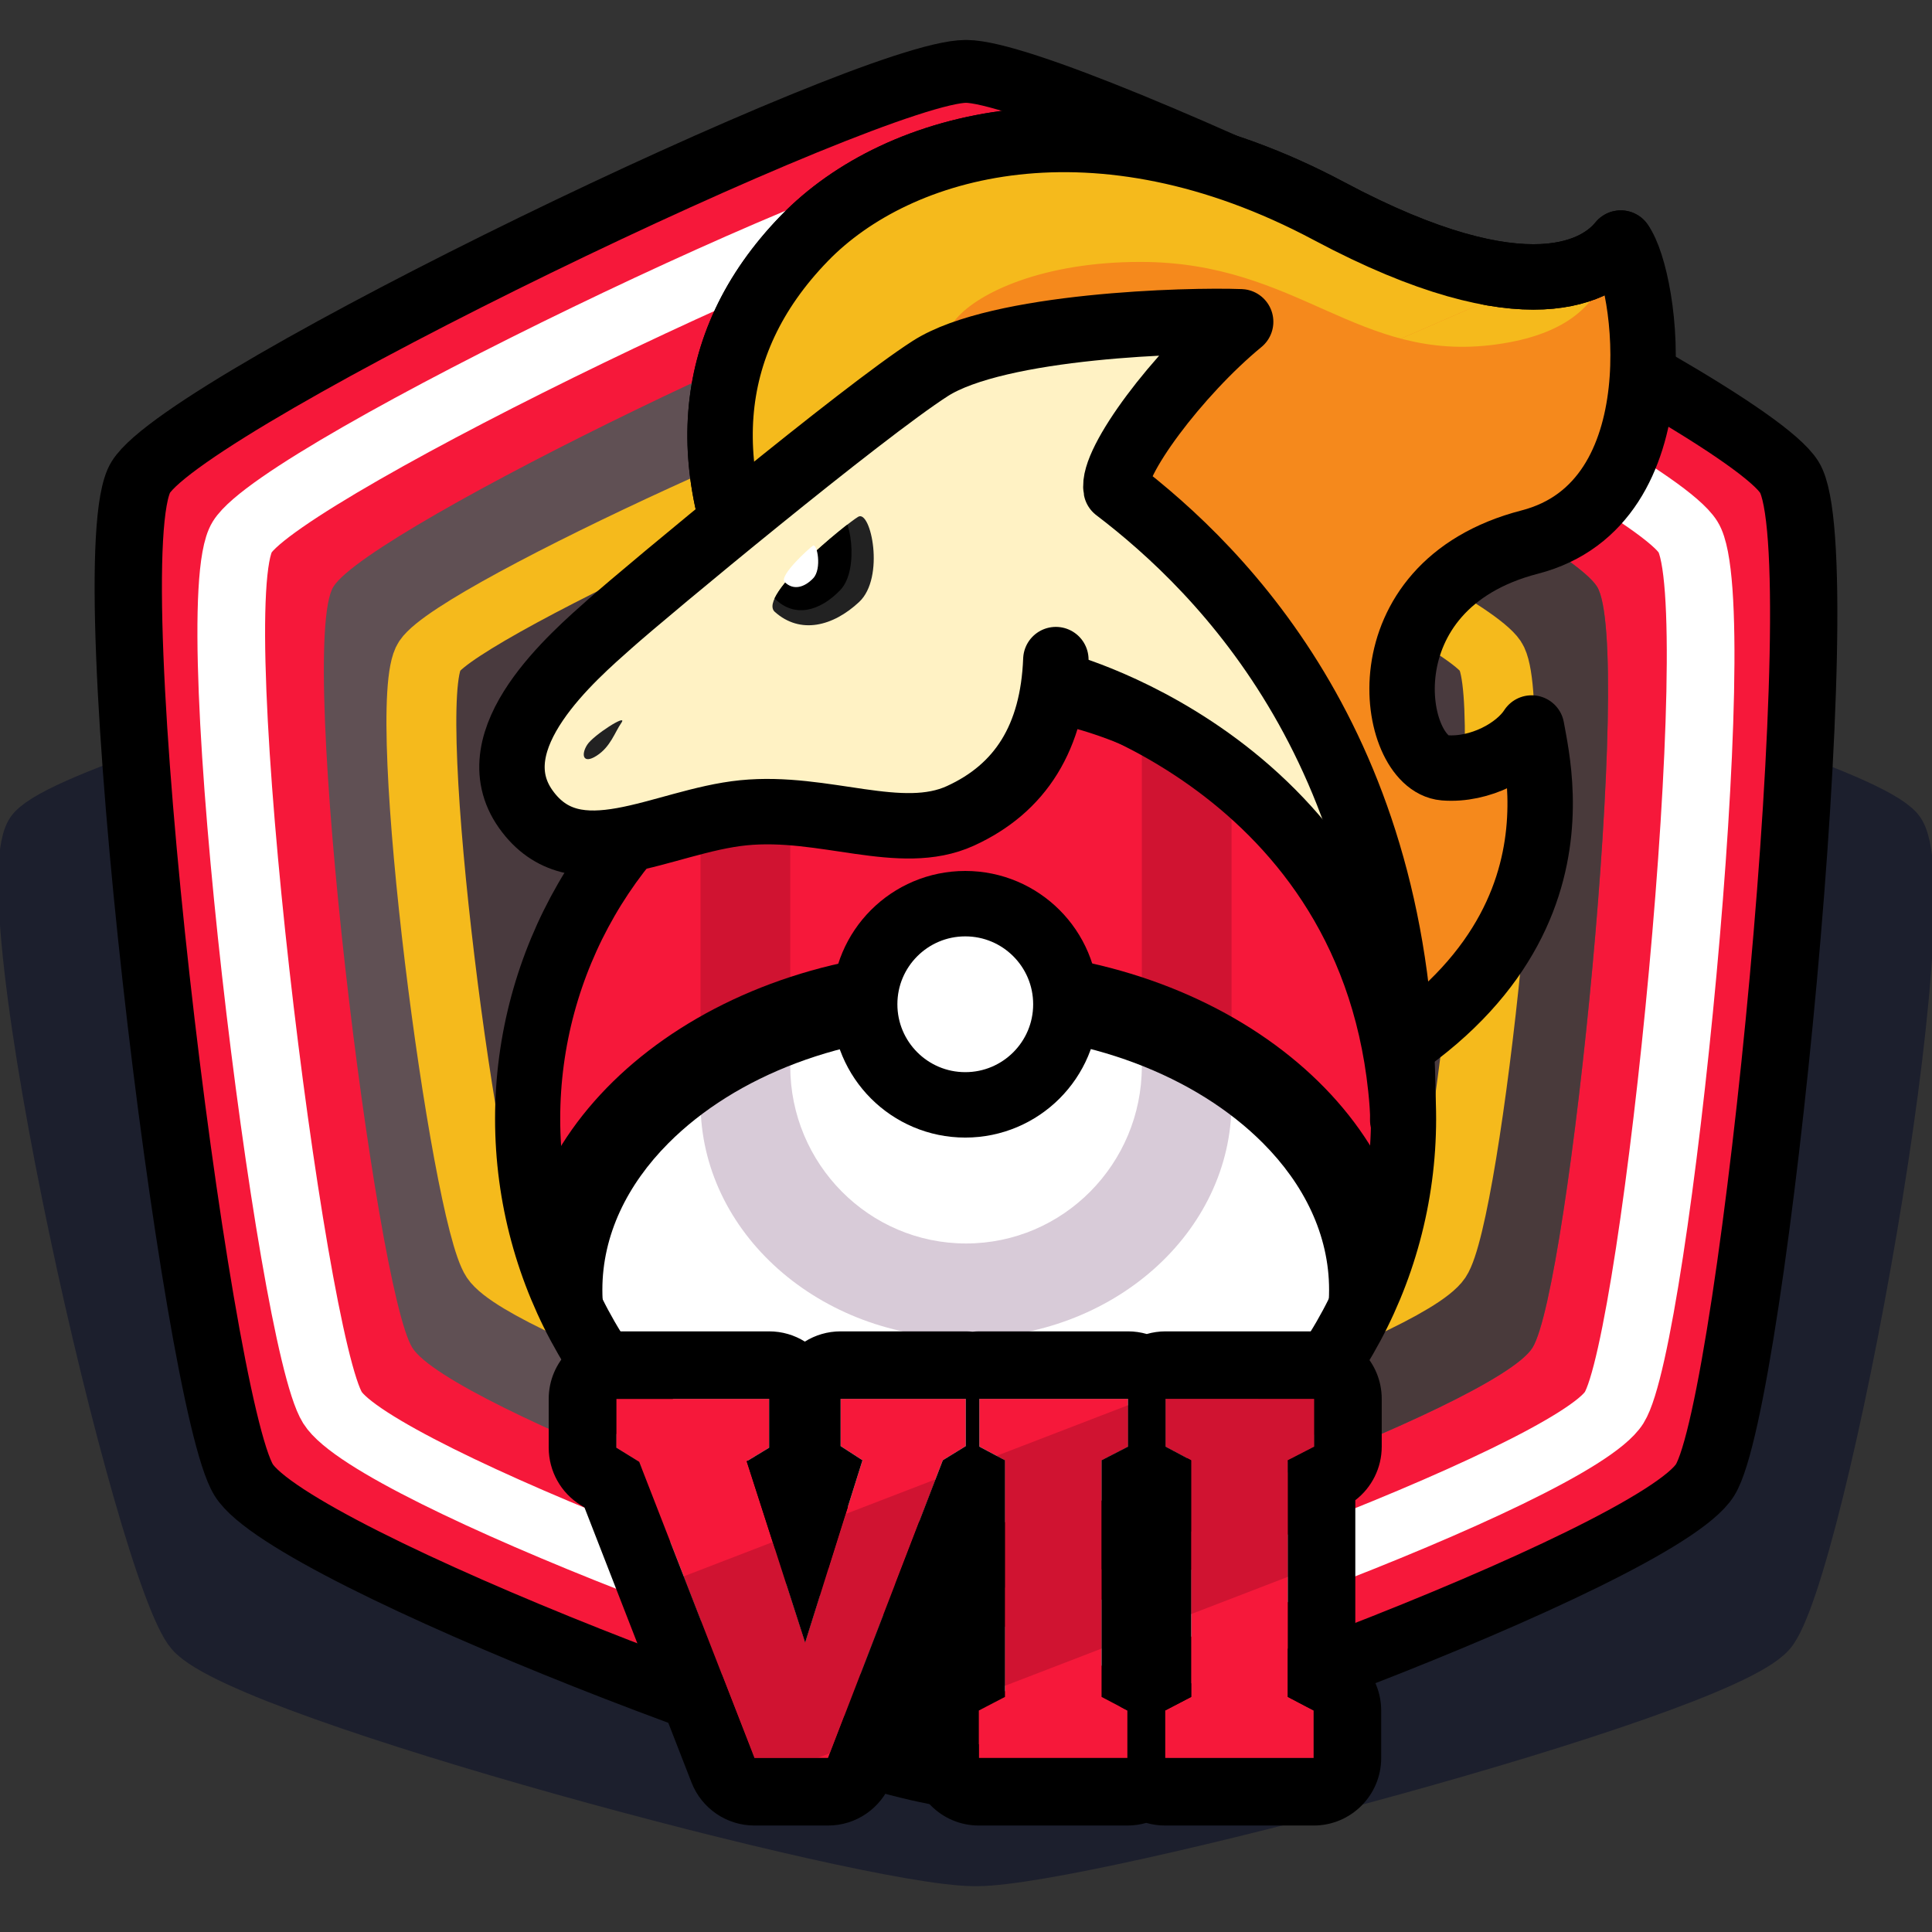 <?xml version="1.0" encoding="UTF-8" standalone="no"?>
<!DOCTYPE svg PUBLIC "-//W3C//DTD SVG 1.1//EN" "http://www.w3.org/Graphics/SVG/1.1/DTD/svg11.dtd">
<svg width="100%" height="100%" viewBox="0 0 370 370" version="1.1" xmlns="http://www.w3.org/2000/svg" xmlns:xlink="http://www.w3.org/1999/xlink" xml:space="preserve" xmlns:serif="http://www.serif.com/" style="fill-rule:evenodd;clip-rule:evenodd;stroke-linecap:round;stroke-linejoin:round;stroke-miterlimit:1.5;">
    <rect x="0" y="0" width="370" height="370" fill="#333333" stroke="none"/>
    <g transform="matrix(1,0,0,1,-2220,-1100)">
        <g id="Artboard1" transform="matrix(1,0,0,1,2220,1100)">
            <rect x="0" y="0" width="370" height="370" style="fill:none;"/>
            <g id="Pokeball" transform="matrix(1,0,0,1,-65,-50.457)">
                <g transform="matrix(2.641,0,0,1.764,-33.014,42.894)">
                    <path d="M107.76,65.74C115.171,65.74 170.03,87.561 173.736,93.98C177.441,100.398 168.181,175.537 164.475,181.955C160.769,188.374 115.27,206.286 107.859,206.286C100.448,206.286 55.689,188.374 51.983,181.955C48.277,175.537 36.786,100.398 40.491,93.98C44.197,87.561 100.349,65.74 107.76,65.74Z" style="fill:rgb(28,31,45);stroke:rgb(28,31,45);stroke-width:5.56px;"/>
                </g>
                <g transform="matrix(2.488,0,0,2.324,-17.666,-88.985)">
                    <path d="M107.582,65.883C114.993,65.883 167.253,92.908 170.958,99.326C174.664,105.744 168.181,175.537 164.475,181.955C160.769,188.374 114.993,206.43 107.582,206.43C100.171,206.43 55.689,188.374 51.983,181.955C48.277,175.537 40.357,105.744 44.063,99.326C47.768,92.908 100.171,65.883 107.582,65.883Z" style="fill:rgb(246,24,58);stroke:black;stroke-width:5.18px;"/>
                </g>
                <g transform="matrix(2.182,0,0,2.018,15.245,-47.155)">
                    <path d="M107.582,65.815C114.993,65.815 167.253,92.908 170.958,99.326C174.664,105.744 168.181,175.537 164.475,181.955C160.769,188.374 114.993,206.361 107.582,206.361C100.171,206.361 55.689,188.374 51.983,181.955C48.277,175.537 40.357,105.744 44.063,99.326C47.768,92.908 100.171,65.815 107.582,65.815Z" style="fill:rgb(246,24,58);stroke:white;stroke-width:5.94px;"/>
                </g>
                <g transform="matrix(1.907,0,0,1.764,44.832,-12.407)">
                    <path d="M107.582,65.74C114.993,65.74 167.253,92.908 170.958,99.326C174.664,105.744 168.181,175.537 164.475,181.955C160.769,188.374 114.993,206.286 107.582,206.286C100.171,206.286 55.689,188.374 51.983,181.955C48.277,175.537 40.357,105.744 44.063,99.326C47.768,92.908 100.171,65.74 107.582,65.74Z" style="fill:rgb(96,80,84);"/>
                    <clipPath id="_clip1">
                        <path d="M107.582,65.74C114.993,65.74 167.253,92.908 170.958,99.326C174.664,105.744 168.181,175.537 164.475,181.955C160.769,188.374 114.993,206.286 107.582,206.286C100.171,206.286 55.689,188.374 51.983,181.955C48.277,175.537 40.357,105.744 44.063,99.326C47.768,92.908 100.171,65.74 107.582,65.74Z"/>
                    </clipPath>
                    <g clip-path="url(#_clip1)">
                        <g transform="matrix(0.549,0,0,0.594,-3.404,26.144)">
                            <rect x="202" y="38.686" width="162.768" height="324.407" style="fill:rgb(73,58,59);"/>
                        </g>
                    </g>
                </g>
                <g transform="matrix(1.634,0,0,1.406,74.227,36.441)">
                    <path d="M107.582,65.588C114.993,65.588 165.329,92.908 169.034,99.326C172.74,105.744 166.257,175.537 162.551,181.955C158.845,188.374 114.993,206.135 107.582,206.135C100.171,206.135 56.33,188.374 52.624,181.955C48.919,175.537 40.998,105.744 44.704,99.326C48.41,92.908 100.171,65.588 107.582,65.588Z" style="fill:rgb(73,58,62);stroke:rgb(245,186,28);stroke-width:8.19px;"/>
                </g>
                <g transform="matrix(0.806,0,0,0.806,97.004,71.979)">
                    <path d="M143.032,119.02C126.012,86.254 126.694,55.423 151.435,29.912C173.732,6.922 221.119,-5.854 276.116,23.476C323.596,48.798 340.46,37.155 345.397,31.055C351.53,39.356 359.411,92.891 323.771,102.099C283.488,112.507 290.748,154.7 303.486,155.736C311.958,156.425 320.789,151.611 324.224,146.275C326.5,159.028 339.381,211.405 254.137,240.845C156.258,250.927 192.234,182.765 192.234,182.765L154.325,139.487C154.325,139.487 160.053,151.787 143.032,119.02Z" style="fill:rgb(245,137,28);"/>
                    <g>
                        <clipPath id="_clip2">
                            <path d="M143.032,119.02C126.012,86.254 126.694,55.423 151.435,29.912C173.732,6.922 221.119,-5.854 276.116,23.476C323.596,48.798 340.46,37.155 345.397,31.055C351.53,39.356 359.411,92.891 323.771,102.099C283.488,112.507 290.748,154.7 303.486,155.736C311.958,156.425 320.789,151.611 324.224,146.275C326.5,159.028 339.381,211.405 254.137,240.845C156.258,250.927 192.234,182.765 192.234,182.765L154.325,139.487C154.325,139.487 160.053,151.787 143.032,119.02Z"/>
                        </clipPath>
                        <g clip-path="url(#_clip2)">
                            <path d="M143.032,141.696C143.032,141.696 165.209,117.228 167.498,114.819C169.787,112.41 171.636,67.545 187.537,48.987C192.844,42.792 208.192,35.531 231.249,35.531C268.935,35.531 282.867,59.62 315.734,55.147C348.601,50.673 343.095,27.616 343.095,17.636C343.095,7.656 276.597,-16.07 276.597,-16.07C276.597,-16.07 161.494,-34.554 146.791,-28.673C132.088,-22.792 96.801,-9.769 94.7,-5.568C92.6,-1.367 91.34,42.322 90.5,57.865C89.659,73.408 103.113,110.795 102.688,116.677C102.262,122.558 143.032,141.696 143.032,141.696Z" style="fill:rgb(245,186,28);"/>
                        </g>
                    </g>
                    <path d="M143.032,119.02C126.012,86.254 126.694,55.423 151.435,29.912C173.732,6.922 221.119,-5.854 276.116,23.476C323.596,48.798 340.46,37.155 345.397,31.055C351.53,39.356 359.411,92.891 323.771,102.099C283.488,112.507 290.748,154.7 303.486,155.736C311.958,156.425 320.789,151.611 324.224,146.275C326.5,159.028 339.381,211.405 254.137,240.845C156.258,250.927 192.234,182.765 192.234,182.765L154.325,139.487C154.325,139.487 160.053,151.787 143.032,119.02Z" style="fill:none;stroke:black;stroke-width:15.54px;"/>
                </g>
                <g transform="matrix(1.125,0,0,1.125,21.164,16.852)">
                    <circle cx="203.341" cy="220.316" r="74.554" style="fill:rgb(246,24,58);"/>
                    <clipPath id="_clip3">
                        <circle cx="203.341" cy="220.316" r="74.554"/>
                    </clipPath>
                    <g clip-path="url(#_clip3)">
                        <g transform="matrix(0.895,0,0,0.659,22.573,101.958)">
                            <circle cx="202" cy="223.8" r="77.077" style="fill:white;"/>
                        </g>
                        <g transform="matrix(0.889,0,0,0.889,38.952,29.86)">
                            <path d="M134.161,204.493L134.161,109.327L235.839,109.327L235.839,200.837C230.124,200.558 224.364,200.554 218.663,199.983L218.663,127.464L151.337,127.464L151.337,199.808C145.501,200.976 139.737,202.467 134.161,204.493Z" style="fill:rgb(208,19,49);"/>
                        </g>
                        <g transform="matrix(0.889,0,0,0.889,38.952,29.86)">
                            <path d="M235.839,200.837L235.839,211.173C235.839,236.057 213.059,256.259 185,256.259C156.941,256.259 134.161,236.057 134.161,211.173L134.161,204.493C139.737,202.467 145.501,200.976 151.337,199.808L151.337,204.167C151.337,222.908 166.421,238.123 185,238.123C203.579,238.123 218.663,222.908 218.663,204.167L218.663,199.983C224.364,200.554 230.124,200.558 235.839,200.837Z" style="fill:rgb(216,203,216);"/>
                        </g>
                        <g transform="matrix(0.895,0,0,0.659,22.573,101.958)">
                            <path d="M202,135.909C249.494,135.909 287.04,176.306 287.04,223.8C287.04,271.294 249.494,311.692 202,311.692C154.506,311.692 116.96,271.294 116.96,223.8C116.96,176.306 154.506,135.909 202,135.909ZM202,157.538C178.823,157.538 158.186,168.547 145.446,185.923C137.643,196.565 132.887,209.605 132.887,223.8C132.887,237.996 137.643,251.035 145.446,261.678C158.186,279.053 178.823,290.062 202,290.062C225.177,290.062 245.814,279.053 258.554,261.678C266.357,251.035 271.113,237.996 271.113,223.8C271.113,209.605 266.357,196.565 258.554,185.923C245.814,168.547 225.177,157.538 202,157.538Z"/>
                        </g>
                        <g transform="matrix(0.947,0,0,0.947,11.429,27.18)">
                            <circle cx="202.595" cy="183.368" r="18.084" style="fill:white;stroke:black;stroke-width:11.76px;"/>
                        </g>
                    </g>
                    <circle cx="203.341" cy="220.316" r="74.554" style="fill:none;stroke:black;stroke-width:11.09px;"/>
                </g>
                <g transform="matrix(0.806,0,0,0.806,97.004,71.979)">
                    <path d="M143.032,119.02C126.012,86.254 126.694,55.423 151.435,29.912C173.732,6.922 221.119,-5.854 276.116,23.476C323.596,48.798 340.46,37.155 345.397,31.055" style="fill:rgb(245,137,28);"/>
                    <g>
                        <clipPath id="_clip4">
                            <path d="M143.032,119.02C126.012,86.254 126.694,55.423 151.435,29.912C173.732,6.922 221.119,-5.854 276.116,23.476C323.596,48.798 340.46,37.155 345.397,31.055"/>
                        </clipPath>
                        <g clip-path="url(#_clip4)">
                            <path d="M143.032,141.696C143.032,141.696 165.209,117.228 167.498,114.819C169.787,112.41 171.636,67.545 187.537,48.987C192.844,42.792 208.192,35.531 231.249,35.531C268.935,35.531 282.867,59.62 315.734,55.147C348.601,50.673 343.095,27.616 343.095,17.636C343.095,7.656 276.597,-16.07 276.597,-16.07C276.597,-16.07 161.494,-34.554 146.791,-28.673C132.088,-22.792 96.801,-9.769 94.7,-5.568C92.6,-1.367 91.34,42.322 90.5,57.865C89.659,73.408 103.113,110.795 102.688,116.677C102.262,122.558 143.032,141.696 143.032,141.696Z" style="fill:rgb(245,186,28);"/>
                        </g>
                    </g>
                    <path d="M143.032,119.02C126.012,86.254 126.694,55.423 151.435,29.912C173.732,6.922 221.119,-5.854 276.116,23.476C323.596,48.798 340.46,37.155 345.397,31.055" style="fill:none;stroke:black;stroke-width:15.54px;"/>
                    <g transform="matrix(1.026,0,0,1.026,-4.912,-3.359)">
                        <path d="M286.494,194.279C286.718,203.889 286.232,211.512 286.494,203.246C287.695,165.438 214.024,134.095 213.319,135.999C207.034,152.976 206.015,161.855 192.154,168.198C178.293,174.541 160.674,165.614 141.88,167.493C123.085,169.373 102.986,182.866 91.475,166.656C79.963,150.446 102.626,131.135 111.083,123.617C119.541,116.1 169.395,74.722 185.135,64.62C200.875,54.518 244.816,53.315 257.032,53.785C242.467,65.766 227.02,86.44 228.195,92.548C252.862,111.342 285.154,136.665 286.494,194.279Z" style="fill:rgb(255,242,196);"/>
                    </g>
                    <g transform="matrix(1,0,0,1,-3.724,-2.069)">
                        <path d="M215.73,138.103C215.73,138.103 293.572,158.294 297.426,241.541" style="fill:none;stroke:black;stroke-width:15.54px;"/>
                    </g>
                    <g transform="matrix(1.463,0,0,1.463,-74.938,-61.634)">
                        <path d="M149.916,123.249C147.053,120.687 161.405,109.041 163.458,107.809C165.511,106.577 167.862,117.671 163.62,121.639C159.377,125.608 154.057,126.955 149.916,123.249Z" style="fill:rgb(34,34,34);"/>
                        <g>
                            <clipPath id="_clip5">
                                <path d="M149.916,123.249C147.053,120.687 161.405,109.041 163.458,107.809C165.511,106.577 167.862,117.671 163.62,121.639C159.377,125.608 154.057,126.955 149.916,123.249Z"/>
                            </clipPath>
                            <g clip-path="url(#_clip5)">
                                <g transform="matrix(0.775,0,0,0.861,33.739,14.988)">
                                    <path d="M149.916,123.249C147.053,120.687 161.405,109.041 163.458,107.809C165.511,106.577 167.862,117.671 163.62,121.639C159.377,125.608 154.057,126.955 149.916,123.249Z"/>
                                </g>
                            </g>
                        </g>
                    </g>
                    <g transform="matrix(0.496,0,0,0.558,72.372,42.811)">
                        <path d="M149.916,123.249C147.053,120.687 161.405,109.041 163.458,107.809C165.511,106.577 167.862,117.671 163.62,121.639C159.377,125.608 154.057,126.955 149.916,123.249Z" style="fill:white;"/>
                    </g>
                    <g transform="matrix(1.026,0,0,1.026,-8.635,-5.428)">
                        <path d="M214.237,132.019C213.533,150.109 206.015,161.855 192.154,168.198C178.293,174.541 160.674,165.614 141.88,167.493C123.085,169.373 102.986,182.866 91.475,166.656C79.963,150.446 102.626,131.135 111.083,123.617C119.541,116.1 169.395,74.722 185.135,64.62C200.875,54.518 244.816,53.315 257.032,53.785C242.467,65.766 227.02,86.44 228.195,92.548C252.862,111.342 295.946,154.155 294.565,238.631" style="fill:none;stroke:black;stroke-width:15.15px;"/>
                    </g>
                    <g transform="matrix(-1.671,0.122,-0.118,-1.612,294.257,376.865)">
                        <path d="M100.798,151.455C101.852,150.1 102.594,148.03 104.652,146.876C106.71,145.721 106.854,147.231 105.868,148.588C104.881,149.945 99.744,152.811 100.798,151.455Z" style="fill:rgb(34,34,34);"/>
                    </g>
                </g>
            </g>
            <g transform="matrix(0.995,0,0,0.995,-677.503,-546.219)">
                <path d="M866.79,818.212L866.79,827.301L862.374,830.023L840.291,887.334L826.118,887.334L803.933,830.331L799.517,827.609L799.517,818.212L828.942,818.212L828.942,827.609L824.629,830.228L835.875,865.149L846.916,830.023L842.705,827.301L842.705,818.212L866.79,818.212ZM869.409,827.404L869.409,818.212L898.013,818.212L898.013,827.404L892.929,830.023L892.929,875.574L897.91,878.193L897.91,887.334L869.306,887.334L869.306,878.193L874.339,875.574L874.339,830.023L869.409,827.404ZM905.254,827.404L905.254,818.212L933.858,818.212L933.858,827.404L928.774,830.023L928.774,875.574L933.755,878.193L933.755,887.334L905.151,887.334L905.151,878.193L910.184,875.574L910.184,830.023L905.254,827.404Z" style="fill:rgb(246,24,58);"/>
                <clipPath id="_clip6">
                    <path d="M866.79,818.212L866.79,827.301L862.374,830.023L840.291,887.334L826.118,887.334L803.933,830.331L799.517,827.609L799.517,818.212L828.942,818.212L828.942,827.609L824.629,830.228L835.875,865.149L846.916,830.023L842.705,827.301L842.705,818.212L866.79,818.212ZM869.409,827.404L869.409,818.212L898.013,818.212L898.013,827.404L892.929,830.023L892.929,875.574L897.91,878.193L897.91,887.334L869.306,887.334L869.306,878.193L874.339,875.574L874.339,830.023L869.409,827.404ZM905.254,827.404L905.254,818.212L933.858,818.212L933.858,827.404L928.774,830.023L928.774,875.574L933.755,878.193L933.755,887.334L905.151,887.334L905.151,878.193L910.184,875.574L910.184,830.023L905.254,827.404Z"/>
                </clipPath>
                <g clip-path="url(#_clip6)">
                    <g transform="matrix(0.566,-0.218,0.22,0.686,-223.846,127.157)">
                        <rect x="1144.63" y="1458.83" width="353.019" height="58.23" style="fill:rgb(208,19,49);"/>
                    </g>
                </g>
                <path d="M835.824,807.185C837.819,805.937 840.178,805.215 842.705,805.215L866.79,805.215C867.232,805.215 867.669,805.238 868.099,805.281C868.53,805.238 868.967,805.215 869.409,805.215L898.013,805.215C899.269,805.215 900.484,805.394 901.633,805.726C902.783,805.394 903.997,805.215 905.254,805.215L933.858,805.215C941.035,805.215 946.854,811.034 946.854,818.212L946.854,827.404C946.854,831.486 944.941,835.282 941.77,837.714L941.77,867.962C944.881,870.398 946.751,874.156 946.751,878.193L946.751,887.334C946.751,894.511 940.933,900.33 933.755,900.33L905.151,900.33C903.895,900.33 902.68,900.151 901.531,899.819C900.381,900.151 899.167,900.33 897.91,900.33L869.306,900.33C862.129,900.33 856.31,894.511 856.31,887.334L856.31,881.906L852.419,892.006C850.486,897.021 845.666,900.33 840.291,900.33L826.118,900.33C820.759,900.33 815.95,897.041 814.007,892.047L793.403,839.107L792.698,838.673C788.859,836.307 786.521,832.119 786.521,827.609L786.521,818.212C786.521,811.034 792.339,805.215 799.517,805.215L828.942,805.215C831.469,805.215 833.828,805.937 835.824,807.185ZM866.79,818.212L842.705,818.212L842.705,827.301L846.916,830.023L835.875,865.149L824.629,830.228L828.942,827.609L828.942,818.212L799.517,818.212L799.517,827.609L803.933,830.331L826.118,887.334L840.291,887.334L862.374,830.023L866.79,827.301L866.79,818.212ZM869.409,827.404L874.339,830.023L874.339,875.574L869.306,878.193L869.306,887.334L897.91,887.334L897.91,878.193L892.929,875.574L892.929,830.023L898.013,827.404L898.013,818.212L869.409,818.212L869.409,827.404ZM905.254,827.404L910.184,830.023L910.184,875.574L905.151,878.193L905.151,887.334L933.755,887.334L933.755,878.193L928.774,875.574L928.774,830.023L933.858,827.404L933.858,818.212L905.254,818.212L905.254,827.404Z"/>
            </g>
            <g transform="matrix(1,0,0,1,-740,-1100)">
                <rect x="912.332" y="1430.29" width="4.902" height="3.585"/>
            </g>
        </g>
    </g>
</svg>
